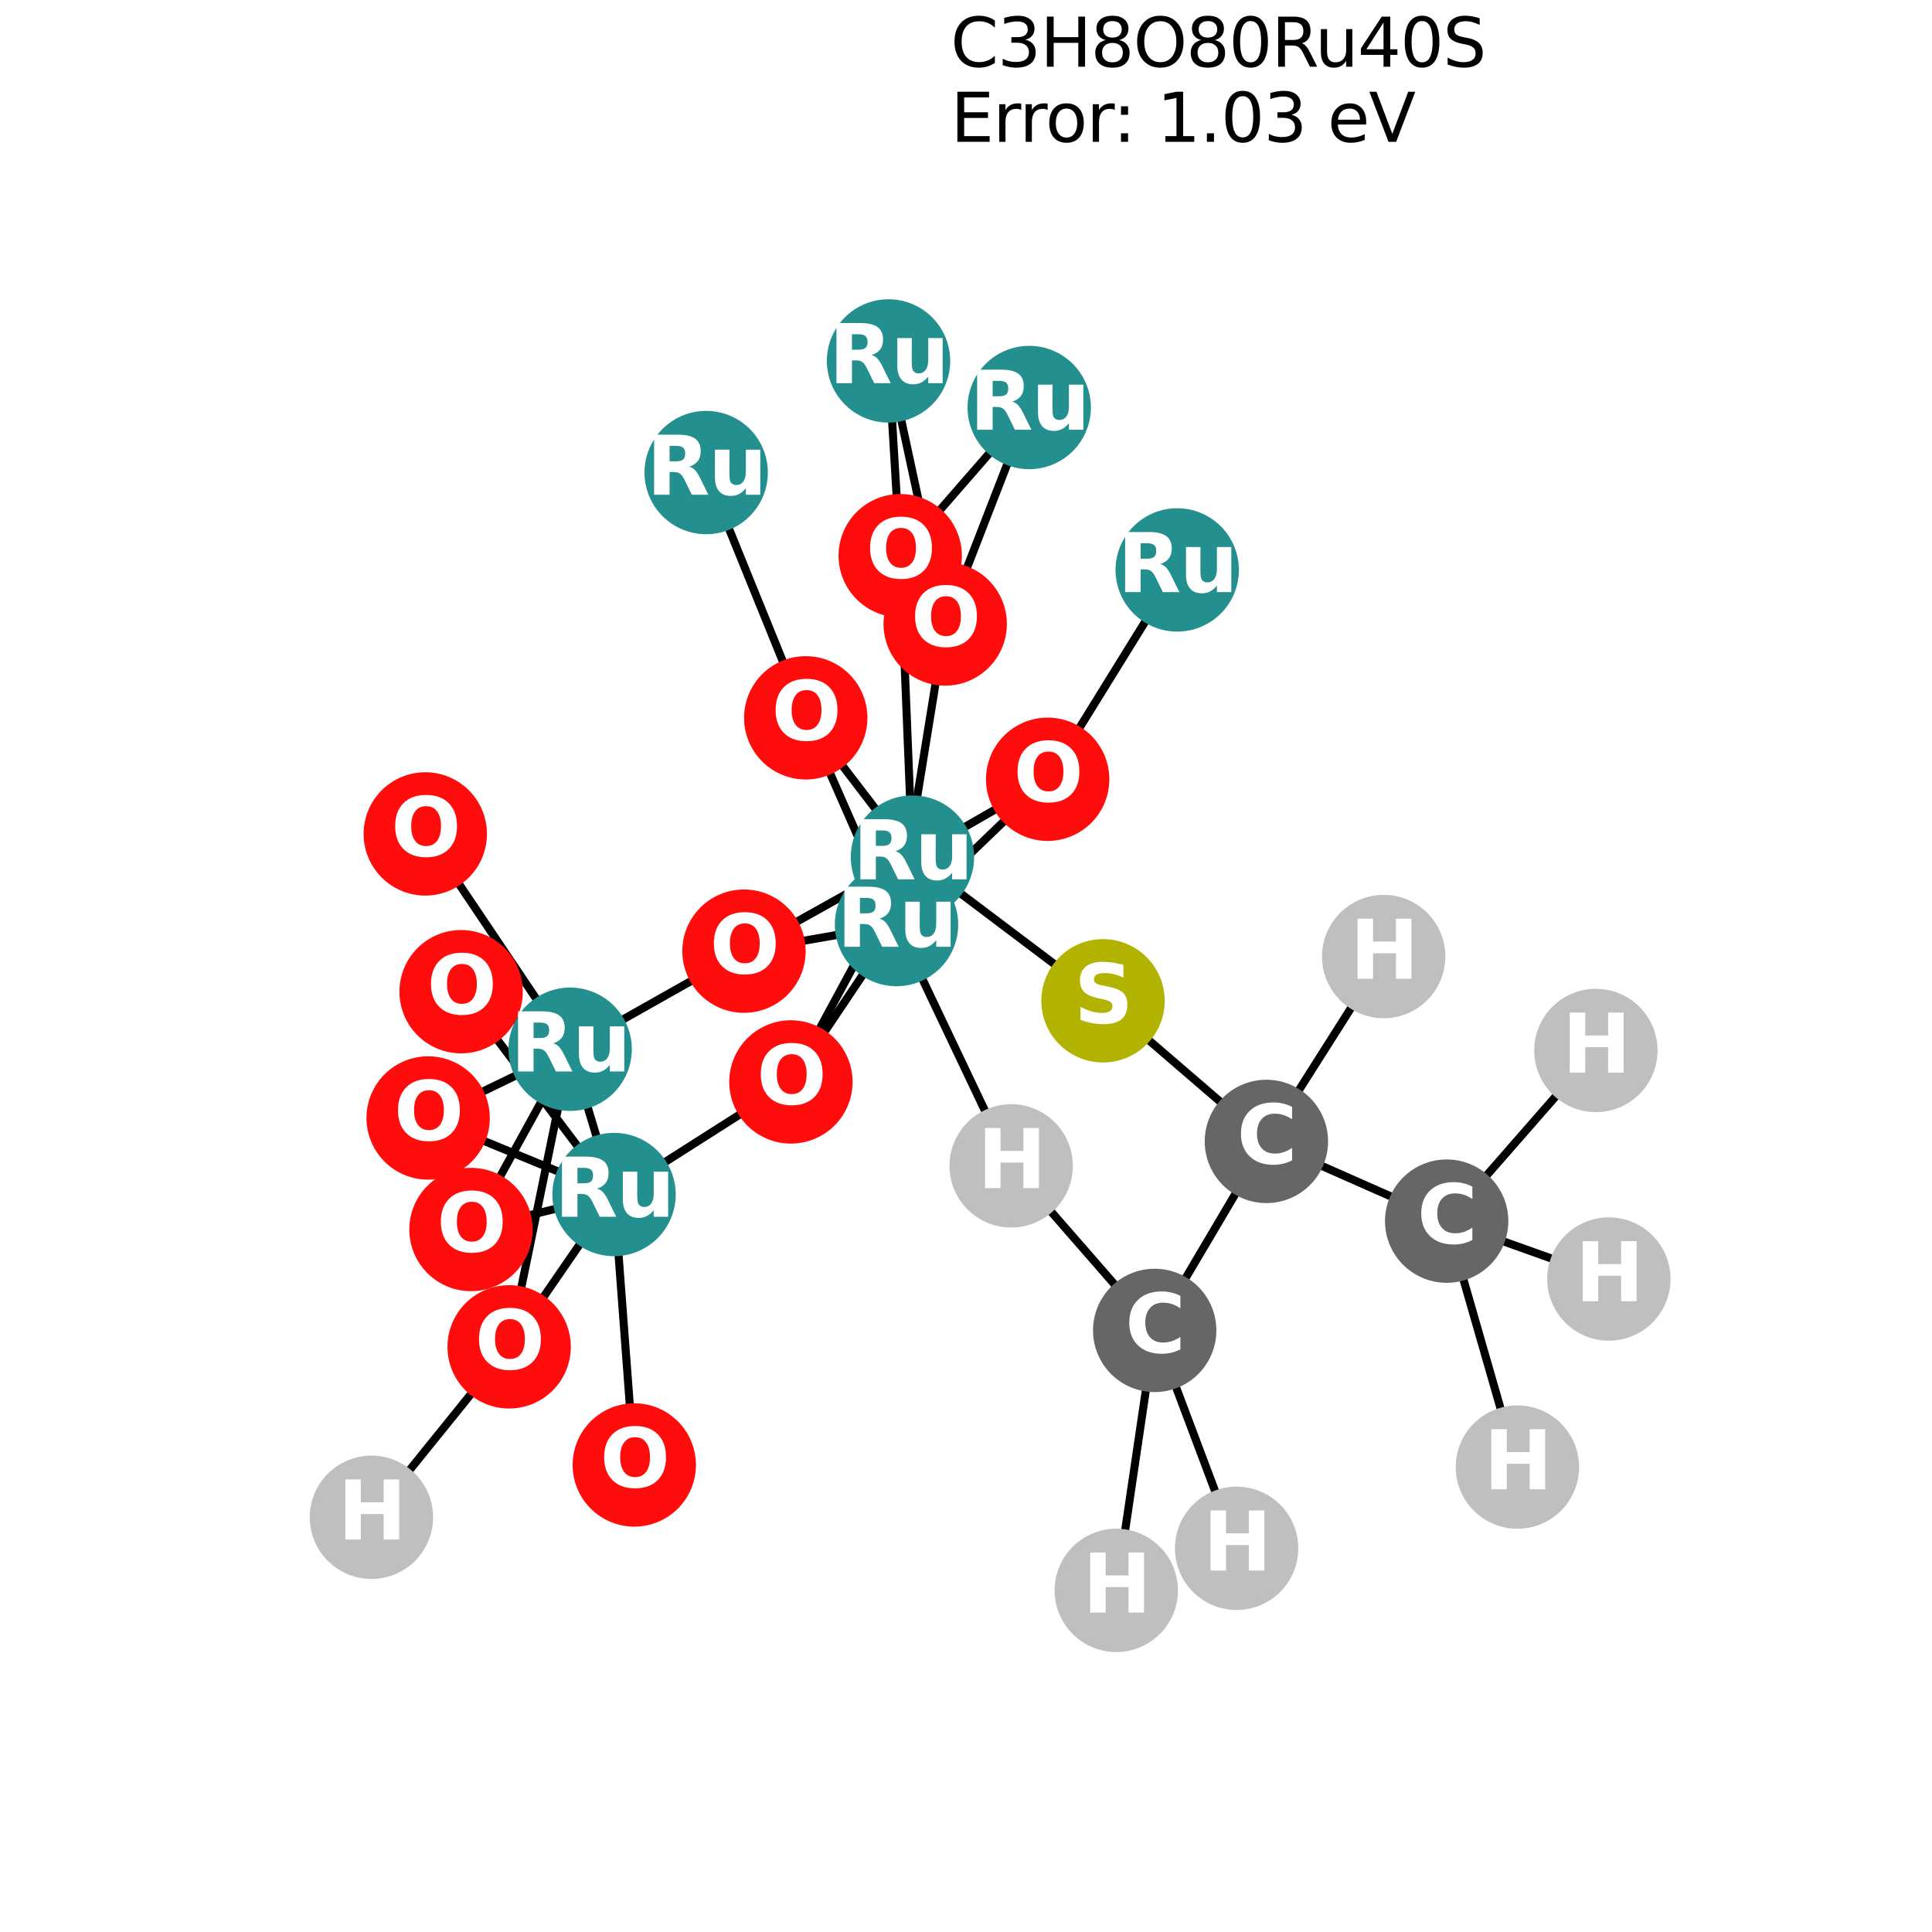 <?xml version="1.0" encoding="utf-8" standalone="no"?>
<!DOCTYPE svg PUBLIC "-//W3C//DTD SVG 1.1//EN"
  "http://www.w3.org/Graphics/SVG/1.1/DTD/svg11.dtd">
<svg xmlns:xlink="http://www.w3.org/1999/xlink" width="288pt" height="288pt" viewBox="0 0 288 288" xmlns="http://www.w3.org/2000/svg" version="1.1">
 <defs>
  <style type="text/css">*{stroke-linejoin: round; stroke-linecap: butt}</style>
 </defs>
 <g id="figure_1">
  <g id="patch_1">
   <path d="M 0 288 
L 288 288 
L 288 0 
L 0 0 
z
" style="fill: #ffffff"/>
  </g>
  <g id="axes_1">
   <g id="LineCollection_1">
    <path d="M 237.896 156.591 
L 215.652 182.031 
" clip-path="url(#pf8936e5b6c)" style="fill: none; stroke: #000000; stroke-width: 1.2"/>
    <path d="M 164.424 149.188 
L 136.017 127.767 
" clip-path="url(#pf8936e5b6c)" style="fill: none; stroke: #000000; stroke-width: 1.2"/>
    <path d="M 164.424 149.188 
L 188.778 170.149 
" clip-path="url(#pf8936e5b6c)" style="fill: none; stroke: #000000; stroke-width: 1.2"/>
    <path d="M 55.369 226.179 
L 75.897 200.772 
" clip-path="url(#pf8936e5b6c)" style="fill: none; stroke: #000000; stroke-width: 1.2"/>
    <path d="M 206.262 142.591 
L 188.778 170.149 
" clip-path="url(#pf8936e5b6c)" style="fill: none; stroke: #000000; stroke-width: 1.2"/>
    <path d="M 133.642 137.824 
L 140.897 93.015 
" clip-path="url(#pf8936e5b6c)" style="fill: none; stroke: #000000; stroke-width: 1.2"/>
    <path d="M 133.642 137.824 
L 156.174 116.165 
" clip-path="url(#pf8936e5b6c)" style="fill: none; stroke: #000000; stroke-width: 1.2"/>
    <path d="M 133.642 137.824 
L 110.905 141.788 
" clip-path="url(#pf8936e5b6c)" style="fill: none; stroke: #000000; stroke-width: 1.2"/>
    <path d="M 133.642 137.824 
L 120.11 107.005 
" clip-path="url(#pf8936e5b6c)" style="fill: none; stroke: #000000; stroke-width: 1.2"/>
    <path d="M 133.642 137.824 
L 117.899 161.282 
" clip-path="url(#pf8936e5b6c)" style="fill: none; stroke: #000000; stroke-width: 1.2"/>
    <path d="M 133.642 137.824 
L 150.733 173.795 
" clip-path="url(#pf8936e5b6c)" style="fill: none; stroke: #000000; stroke-width: 1.2"/>
    <path d="M 153.424 60.747 
L 140.897 93.015 
" clip-path="url(#pf8936e5b6c)" style="fill: none; stroke: #000000; stroke-width: 1.2"/>
    <path d="M 153.424 60.747 
L 134.193 82.833 
" clip-path="url(#pf8936e5b6c)" style="fill: none; stroke: #000000; stroke-width: 1.2"/>
    <path d="M 84.991 156.407 
L 91.533 178.066 
" clip-path="url(#pf8936e5b6c)" style="fill: none; stroke: #000000; stroke-width: 1.2"/>
    <path d="M 84.991 156.407 
L 68.736 147.831 
" clip-path="url(#pf8936e5b6c)" style="fill: none; stroke: #000000; stroke-width: 1.2"/>
    <path d="M 84.991 156.407 
L 63.822 166.655 
" clip-path="url(#pf8936e5b6c)" style="fill: none; stroke: #000000; stroke-width: 1.2"/>
    <path d="M 84.991 156.407 
L 110.905 141.788 
" clip-path="url(#pf8936e5b6c)" style="fill: none; stroke: #000000; stroke-width: 1.2"/>
    <path d="M 84.991 156.407 
L 63.396 124.31 
" clip-path="url(#pf8936e5b6c)" style="fill: none; stroke: #000000; stroke-width: 1.2"/>
    <path d="M 84.991 156.407 
L 70.206 183.28 
" clip-path="url(#pf8936e5b6c)" style="fill: none; stroke: #000000; stroke-width: 1.2"/>
    <path d="M 84.991 156.407 
L 75.897 200.772 
" clip-path="url(#pf8936e5b6c)" style="fill: none; stroke: #000000; stroke-width: 1.2"/>
    <path d="M 175.485 84.958 
L 156.174 116.165 
" clip-path="url(#pf8936e5b6c)" style="fill: none; stroke: #000000; stroke-width: 1.2"/>
    <path d="M 136.017 127.767 
L 156.174 116.165 
" clip-path="url(#pf8936e5b6c)" style="fill: none; stroke: #000000; stroke-width: 1.2"/>
    <path d="M 136.017 127.767 
L 110.905 141.788 
" clip-path="url(#pf8936e5b6c)" style="fill: none; stroke: #000000; stroke-width: 1.2"/>
    <path d="M 136.017 127.767 
L 134.193 82.833 
" clip-path="url(#pf8936e5b6c)" style="fill: none; stroke: #000000; stroke-width: 1.2"/>
    <path d="M 136.017 127.767 
L 120.11 107.005 
" clip-path="url(#pf8936e5b6c)" style="fill: none; stroke: #000000; stroke-width: 1.2"/>
    <path d="M 136.017 127.767 
L 117.899 161.282 
" clip-path="url(#pf8936e5b6c)" style="fill: none; stroke: #000000; stroke-width: 1.2"/>
    <path d="M 132.451 53.804 
L 140.897 93.015 
" clip-path="url(#pf8936e5b6c)" style="fill: none; stroke: #000000; stroke-width: 1.2"/>
    <path d="M 132.451 53.804 
L 134.193 82.833 
" clip-path="url(#pf8936e5b6c)" style="fill: none; stroke: #000000; stroke-width: 1.2"/>
    <path d="M 91.533 178.066 
L 68.736 147.831 
" clip-path="url(#pf8936e5b6c)" style="fill: none; stroke: #000000; stroke-width: 1.2"/>
    <path d="M 91.533 178.066 
L 63.822 166.655 
" clip-path="url(#pf8936e5b6c)" style="fill: none; stroke: #000000; stroke-width: 1.2"/>
    <path d="M 91.533 178.066 
L 70.206 183.28 
" clip-path="url(#pf8936e5b6c)" style="fill: none; stroke: #000000; stroke-width: 1.2"/>
    <path d="M 91.533 178.066 
L 75.897 200.772 
" clip-path="url(#pf8936e5b6c)" style="fill: none; stroke: #000000; stroke-width: 1.2"/>
    <path d="M 91.533 178.066 
L 117.899 161.282 
" clip-path="url(#pf8936e5b6c)" style="fill: none; stroke: #000000; stroke-width: 1.2"/>
    <path d="M 91.533 178.066 
L 94.552 218.38 
" clip-path="url(#pf8936e5b6c)" style="fill: none; stroke: #000000; stroke-width: 1.2"/>
    <path d="M 105.268 70.442 
L 120.11 107.005 
" clip-path="url(#pf8936e5b6c)" style="fill: none; stroke: #000000; stroke-width: 1.2"/>
    <path d="M 188.778 170.149 
L 172.128 198.321 
" clip-path="url(#pf8936e5b6c)" style="fill: none; stroke: #000000; stroke-width: 1.2"/>
    <path d="M 188.778 170.149 
L 215.652 182.031 
" clip-path="url(#pf8936e5b6c)" style="fill: none; stroke: #000000; stroke-width: 1.2"/>
    <path d="M 172.128 198.321 
L 166.4 237.076 
" clip-path="url(#pf8936e5b6c)" style="fill: none; stroke: #000000; stroke-width: 1.2"/>
    <path d="M 172.128 198.321 
L 150.733 173.795 
" clip-path="url(#pf8936e5b6c)" style="fill: none; stroke: #000000; stroke-width: 1.2"/>
    <path d="M 172.128 198.321 
L 184.339 230.805 
" clip-path="url(#pf8936e5b6c)" style="fill: none; stroke: #000000; stroke-width: 1.2"/>
    <path d="M 215.652 182.031 
L 226.198 218.695 
" clip-path="url(#pf8936e5b6c)" style="fill: none; stroke: #000000; stroke-width: 1.2"/>
    <path d="M 215.652 182.031 
L 239.831 190.662 
" clip-path="url(#pf8936e5b6c)" style="fill: none; stroke: #000000; stroke-width: 1.2"/>
   </g>
   <g id="PathCollection_1">
    <defs>
     <path id="C0_0_51e357556f" d="M 0 8.944 
C 2.372 8.944 4.647 8.002 6.325 6.325 
C 8.002 4.647 8.944 2.372 8.944 -0 
C 8.944 -2.372 8.002 -4.647 6.325 -6.325 
C 4.647 -8.002 2.372 -8.944 0 -8.944 
C -2.372 -8.944 -4.647 -8.002 -6.325 -6.325 
C -8.002 -4.647 -8.944 -2.372 -8.944 0 
C -8.944 2.372 -8.002 4.647 -6.325 6.325 
C -4.647 8.002 -2.372 8.944 0 8.944 
z
"/>
    </defs>
    <g clip-path="url(#pf8936e5b6c)">
     <use xlink:href="#C0_0_51e357556f" x="237.896" y="156.591" style="fill: #bfbfbf; stroke: #bfbfbf; stroke-width: 0.5"/>
    </g>
    <g clip-path="url(#pf8936e5b6c)">
     <use xlink:href="#C0_0_51e357556f" x="164.424" y="149.188" style="fill: #b2b200; stroke: #b2b200; stroke-width: 0.5"/>
    </g>
    <g clip-path="url(#pf8936e5b6c)">
     <use xlink:href="#C0_0_51e357556f" x="55.369" y="226.179" style="fill: #bfbfbf; stroke: #bfbfbf; stroke-width: 0.5"/>
    </g>
    <g clip-path="url(#pf8936e5b6c)">
     <use xlink:href="#C0_0_51e357556f" x="206.262" y="142.591" style="fill: #bfbfbf; stroke: #bfbfbf; stroke-width: 0.5"/>
    </g>
    <g clip-path="url(#pf8936e5b6c)">
     <use xlink:href="#C0_0_51e357556f" x="133.642" y="137.824" style="fill: #248f8f; stroke: #248f8f; stroke-width: 0.5"/>
    </g>
    <g clip-path="url(#pf8936e5b6c)">
     <use xlink:href="#C0_0_51e357556f" x="153.424" y="60.747" style="fill: #248f8f; stroke: #248f8f; stroke-width: 0.5"/>
    </g>
    <g clip-path="url(#pf8936e5b6c)">
     <use xlink:href="#C0_0_51e357556f" x="84.991" y="156.407" style="fill: #248f8f; stroke: #248f8f; stroke-width: 0.5"/>
    </g>
    <g clip-path="url(#pf8936e5b6c)">
     <use xlink:href="#C0_0_51e357556f" x="175.485" y="84.958" style="fill: #248f8f; stroke: #248f8f; stroke-width: 0.5"/>
    </g>
    <g clip-path="url(#pf8936e5b6c)">
     <use xlink:href="#C0_0_51e357556f" x="136.017" y="127.767" style="fill: #248f8f; stroke: #248f8f; stroke-width: 0.5"/>
    </g>
    <g clip-path="url(#pf8936e5b6c)">
     <use xlink:href="#C0_0_51e357556f" x="132.451" y="53.804" style="fill: #248f8f; stroke: #248f8f; stroke-width: 0.5"/>
    </g>
    <g clip-path="url(#pf8936e5b6c)">
     <use xlink:href="#C0_0_51e357556f" x="91.533" y="178.066" style="fill: #248f8f; stroke: #248f8f; stroke-width: 0.5"/>
    </g>
    <g clip-path="url(#pf8936e5b6c)">
     <use xlink:href="#C0_0_51e357556f" x="105.268" y="70.442" style="fill: #248f8f; stroke: #248f8f; stroke-width: 0.5"/>
    </g>
    <g clip-path="url(#pf8936e5b6c)">
     <use xlink:href="#C0_0_51e357556f" x="68.736" y="147.831" style="fill: #ff0d0d; stroke: #ff0d0d; stroke-width: 0.5"/>
    </g>
    <g clip-path="url(#pf8936e5b6c)">
     <use xlink:href="#C0_0_51e357556f" x="140.897" y="93.015" style="fill: #ff0d0d; stroke: #ff0d0d; stroke-width: 0.5"/>
    </g>
    <g clip-path="url(#pf8936e5b6c)">
     <use xlink:href="#C0_0_51e357556f" x="63.822" y="166.655" style="fill: #ff0d0d; stroke: #ff0d0d; stroke-width: 0.5"/>
    </g>
    <g clip-path="url(#pf8936e5b6c)">
     <use xlink:href="#C0_0_51e357556f" x="156.174" y="116.165" style="fill: #ff0d0d; stroke: #ff0d0d; stroke-width: 0.5"/>
    </g>
    <g clip-path="url(#pf8936e5b6c)">
     <use xlink:href="#C0_0_51e357556f" x="110.905" y="141.788" style="fill: #ff0d0d; stroke: #ff0d0d; stroke-width: 0.5"/>
    </g>
    <g clip-path="url(#pf8936e5b6c)">
     <use xlink:href="#C0_0_51e357556f" x="63.396" y="124.31" style="fill: #ff0d0d; stroke: #ff0d0d; stroke-width: 0.5"/>
    </g>
    <g clip-path="url(#pf8936e5b6c)">
     <use xlink:href="#C0_0_51e357556f" x="70.206" y="183.28" style="fill: #ff0d0d; stroke: #ff0d0d; stroke-width: 0.5"/>
    </g>
    <g clip-path="url(#pf8936e5b6c)">
     <use xlink:href="#C0_0_51e357556f" x="134.193" y="82.833" style="fill: #ff0d0d; stroke: #ff0d0d; stroke-width: 0.5"/>
    </g>
    <g clip-path="url(#pf8936e5b6c)">
     <use xlink:href="#C0_0_51e357556f" x="75.897" y="200.772" style="fill: #ff0d0d; stroke: #ff0d0d; stroke-width: 0.5"/>
    </g>
    <g clip-path="url(#pf8936e5b6c)">
     <use xlink:href="#C0_0_51e357556f" x="120.11" y="107.005" style="fill: #ff0d0d; stroke: #ff0d0d; stroke-width: 0.5"/>
    </g>
    <g clip-path="url(#pf8936e5b6c)">
     <use xlink:href="#C0_0_51e357556f" x="117.899" y="161.282" style="fill: #ff0d0d; stroke: #ff0d0d; stroke-width: 0.5"/>
    </g>
    <g clip-path="url(#pf8936e5b6c)">
     <use xlink:href="#C0_0_51e357556f" x="94.552" y="218.38" style="fill: #ff0d0d; stroke: #ff0d0d; stroke-width: 0.5"/>
    </g>
    <g clip-path="url(#pf8936e5b6c)">
     <use xlink:href="#C0_0_51e357556f" x="188.778" y="170.149" style="fill: #666666; stroke: #666666; stroke-width: 0.5"/>
    </g>
    <g clip-path="url(#pf8936e5b6c)">
     <use xlink:href="#C0_0_51e357556f" x="172.128" y="198.321" style="fill: #666666; stroke: #666666; stroke-width: 0.5"/>
    </g>
    <g clip-path="url(#pf8936e5b6c)">
     <use xlink:href="#C0_0_51e357556f" x="215.652" y="182.031" style="fill: #666666; stroke: #666666; stroke-width: 0.5"/>
    </g>
    <g clip-path="url(#pf8936e5b6c)">
     <use xlink:href="#C0_0_51e357556f" x="166.4" y="237.076" style="fill: #bfbfbf; stroke: #bfbfbf; stroke-width: 0.5"/>
    </g>
    <g clip-path="url(#pf8936e5b6c)">
     <use xlink:href="#C0_0_51e357556f" x="150.733" y="173.795" style="fill: #bfbfbf; stroke: #bfbfbf; stroke-width: 0.5"/>
    </g>
    <g clip-path="url(#pf8936e5b6c)">
     <use xlink:href="#C0_0_51e357556f" x="184.339" y="230.805" style="fill: #bfbfbf; stroke: #bfbfbf; stroke-width: 0.5"/>
    </g>
    <g clip-path="url(#pf8936e5b6c)">
     <use xlink:href="#C0_0_51e357556f" x="226.198" y="218.695" style="fill: #bfbfbf; stroke: #bfbfbf; stroke-width: 0.5"/>
    </g>
    <g clip-path="url(#pf8936e5b6c)">
     <use xlink:href="#C0_0_51e357556f" x="239.831" y="190.662" style="fill: #bfbfbf; stroke: #bfbfbf; stroke-width: 0.5"/>
    </g>
   </g>
   <g id="text_1">
    <g clip-path="url(#pf8936e5b6c)">
     <!-- H -->
     <g style="fill: #ffffff" transform="translate(232.874 159.903) scale(0.12 -0.12)">
      <defs>
       <path id="DejaVuSans-Bold-48" d="M 588 4666 
L 1791 4666 
L 1791 2888 
L 3566 2888 
L 3566 4666 
L 4769 4666 
L 4769 0 
L 3566 0 
L 3566 1978 
L 1791 1978 
L 1791 0 
L 588 0 
L 588 4666 
z
" transform="scale(0.016)"/>
      </defs>
      <use xlink:href="#DejaVuSans-Bold-48"/>
     </g>
    </g>
   </g>
   <g id="text_2">
    <g clip-path="url(#pf8936e5b6c)">
     <!-- S -->
     <g style="fill: #ffffff" transform="translate(160.103 152.499) scale(0.12 -0.12)">
      <defs>
       <path id="DejaVuSans-Bold-53" d="M 3834 4519 
L 3834 3531 
Q 3450 3703 3084 3790 
Q 2719 3878 2394 3878 
Q 1963 3878 1756 3759 
Q 1550 3641 1550 3391 
Q 1550 3203 1689 3098 
Q 1828 2994 2194 2919 
L 2706 2816 
Q 3484 2659 3812 2340 
Q 4141 2022 4141 1434 
Q 4141 663 3683 286 
Q 3225 -91 2284 -91 
Q 1841 -91 1394 -6 
Q 947 78 500 244 
L 500 1259 
Q 947 1022 1364 901 
Q 1781 781 2169 781 
Q 2563 781 2772 912 
Q 2981 1044 2981 1288 
Q 2981 1506 2839 1625 
Q 2697 1744 2272 1838 
L 1806 1941 
Q 1106 2091 782 2419 
Q 459 2747 459 3303 
Q 459 4000 909 4375 
Q 1359 4750 2203 4750 
Q 2588 4750 2994 4692 
Q 3400 4634 3834 4519 
z
" transform="scale(0.016)"/>
      </defs>
      <use xlink:href="#DejaVuSans-Bold-53"/>
     </g>
    </g>
   </g>
   <g id="text_3">
    <g clip-path="url(#pf8936e5b6c)">
     <!-- H -->
     <g style="fill: #ffffff" transform="translate(50.347 229.49) scale(0.12 -0.12)">
      <use xlink:href="#DejaVuSans-Bold-48"/>
     </g>
    </g>
   </g>
   <g id="text_4">
    <g clip-path="url(#pf8936e5b6c)">
     <!-- H -->
     <g style="fill: #ffffff" transform="translate(201.241 145.902) scale(0.12 -0.12)">
      <use xlink:href="#DejaVuSans-Bold-48"/>
     </g>
    </g>
   </g>
   <g id="text_5">
    <g clip-path="url(#pf8936e5b6c)">
     <!-- Ru -->
     <g style="fill: #ffffff" transform="translate(124.751 141.135) scale(0.12 -0.12)">
      <defs>
       <path id="DejaVuSans-Bold-52" d="M 2297 2597 
Q 2675 2597 2839 2737 
Q 3003 2878 3003 3200 
Q 3003 3519 2839 3656 
Q 2675 3794 2297 3794 
L 1791 3794 
L 1791 2597 
L 2297 2597 
z
M 1791 1766 
L 1791 0 
L 588 0 
L 588 4666 
L 2425 4666 
Q 3347 4666 3776 4356 
Q 4206 4047 4206 3378 
Q 4206 2916 3982 2619 
Q 3759 2322 3309 2181 
Q 3556 2125 3751 1926 
Q 3947 1728 4147 1325 
L 4800 0 
L 3519 0 
L 2950 1159 
Q 2778 1509 2601 1637 
Q 2425 1766 2131 1766 
L 1791 1766 
z
" transform="scale(0.016)"/>
       <path id="DejaVuSans-Bold-75" d="M 500 1363 
L 500 3500 
L 1625 3500 
L 1625 3150 
Q 1625 2866 1622 2436 
Q 1619 2006 1619 1863 
Q 1619 1441 1641 1255 
Q 1663 1069 1716 984 
Q 1784 875 1895 815 
Q 2006 756 2150 756 
Q 2500 756 2700 1025 
Q 2900 1294 2900 1772 
L 2900 3500 
L 4019 3500 
L 4019 0 
L 2900 0 
L 2900 506 
Q 2647 200 2364 54 
Q 2081 -91 1741 -91 
Q 1134 -91 817 281 
Q 500 653 500 1363 
z
" transform="scale(0.016)"/>
      </defs>
      <use xlink:href="#DejaVuSans-Bold-52"/>
      <use xlink:href="#DejaVuSans-Bold-75" transform="translate(77.002 0)"/>
     </g>
    </g>
   </g>
   <g id="text_6">
    <g clip-path="url(#pf8936e5b6c)">
     <!-- Ru -->
     <g style="fill: #ffffff" transform="translate(144.533 64.059) scale(0.12 -0.12)">
      <use xlink:href="#DejaVuSans-Bold-52"/>
      <use xlink:href="#DejaVuSans-Bold-75" transform="translate(77.002 0)"/>
     </g>
    </g>
   </g>
   <g id="text_7">
    <g clip-path="url(#pf8936e5b6c)">
     <!-- Ru -->
     <g style="fill: #ffffff" transform="translate(76.1 159.719) scale(0.12 -0.12)">
      <use xlink:href="#DejaVuSans-Bold-52"/>
      <use xlink:href="#DejaVuSans-Bold-75" transform="translate(77.002 0)"/>
     </g>
    </g>
   </g>
   <g id="text_8">
    <g clip-path="url(#pf8936e5b6c)">
     <!-- Ru -->
     <g style="fill: #ffffff" transform="translate(166.594 88.269) scale(0.12 -0.12)">
      <use xlink:href="#DejaVuSans-Bold-52"/>
      <use xlink:href="#DejaVuSans-Bold-75" transform="translate(77.002 0)"/>
     </g>
    </g>
   </g>
   <g id="text_9">
    <g clip-path="url(#pf8936e5b6c)">
     <!-- Ru -->
     <g style="fill: #ffffff" transform="translate(127.126 131.079) scale(0.12 -0.12)">
      <use xlink:href="#DejaVuSans-Bold-52"/>
      <use xlink:href="#DejaVuSans-Bold-75" transform="translate(77.002 0)"/>
     </g>
    </g>
   </g>
   <g id="text_10">
    <g clip-path="url(#pf8936e5b6c)">
     <!-- Ru -->
     <g style="fill: #ffffff" transform="translate(123.56 57.115) scale(0.12 -0.12)">
      <use xlink:href="#DejaVuSans-Bold-52"/>
      <use xlink:href="#DejaVuSans-Bold-75" transform="translate(77.002 0)"/>
     </g>
    </g>
   </g>
   <g id="text_11">
    <g clip-path="url(#pf8936e5b6c)">
     <!-- Ru -->
     <g style="fill: #ffffff" transform="translate(82.642 181.378) scale(0.12 -0.12)">
      <use xlink:href="#DejaVuSans-Bold-52"/>
      <use xlink:href="#DejaVuSans-Bold-75" transform="translate(77.002 0)"/>
     </g>
    </g>
   </g>
   <g id="text_12">
    <g clip-path="url(#pf8936e5b6c)">
     <!-- Ru -->
     <g style="fill: #ffffff" transform="translate(96.376 73.754) scale(0.12 -0.12)">
      <use xlink:href="#DejaVuSans-Bold-52"/>
      <use xlink:href="#DejaVuSans-Bold-75" transform="translate(77.002 0)"/>
     </g>
    </g>
   </g>
   <g id="text_13">
    <g clip-path="url(#pf8936e5b6c)">
     <!-- O -->
     <g style="fill: #ffffff" transform="translate(63.635 151.142) scale(0.12 -0.12)">
      <defs>
       <path id="DejaVuSans-Bold-4f" d="M 2719 3878 
Q 2169 3878 1866 3472 
Q 1563 3066 1563 2328 
Q 1563 1594 1866 1187 
Q 2169 781 2719 781 
Q 3272 781 3575 1187 
Q 3878 1594 3878 2328 
Q 3878 3066 3575 3472 
Q 3272 3878 2719 3878 
z
M 2719 4750 
Q 3844 4750 4481 4106 
Q 5119 3463 5119 2328 
Q 5119 1197 4481 553 
Q 3844 -91 2719 -91 
Q 1597 -91 958 553 
Q 319 1197 319 2328 
Q 319 3463 958 4106 
Q 1597 4750 2719 4750 
z
" transform="scale(0.016)"/>
      </defs>
      <use xlink:href="#DejaVuSans-Bold-4f"/>
     </g>
    </g>
   </g>
   <g id="text_14">
    <g clip-path="url(#pf8936e5b6c)">
     <!-- O -->
     <g style="fill: #ffffff" transform="translate(135.796 96.326) scale(0.12 -0.12)">
      <use xlink:href="#DejaVuSans-Bold-4f"/>
     </g>
    </g>
   </g>
   <g id="text_15">
    <g clip-path="url(#pf8936e5b6c)">
     <!-- O -->
     <g style="fill: #ffffff" transform="translate(58.721 169.966) scale(0.12 -0.12)">
      <use xlink:href="#DejaVuSans-Bold-4f"/>
     </g>
    </g>
   </g>
   <g id="text_16">
    <g clip-path="url(#pf8936e5b6c)">
     <!-- O -->
     <g style="fill: #ffffff" transform="translate(151.073 119.476) scale(0.12 -0.12)">
      <use xlink:href="#DejaVuSans-Bold-4f"/>
     </g>
    </g>
   </g>
   <g id="text_17">
    <g clip-path="url(#pf8936e5b6c)">
     <!-- O -->
     <g style="fill: #ffffff" transform="translate(105.804 145.099) scale(0.12 -0.12)">
      <use xlink:href="#DejaVuSans-Bold-4f"/>
     </g>
    </g>
   </g>
   <g id="text_18">
    <g clip-path="url(#pf8936e5b6c)">
     <!-- O -->
     <g style="fill: #ffffff" transform="translate(58.295 127.621) scale(0.12 -0.12)">
      <use xlink:href="#DejaVuSans-Bold-4f"/>
     </g>
    </g>
   </g>
   <g id="text_19">
    <g clip-path="url(#pf8936e5b6c)">
     <!-- O -->
     <g style="fill: #ffffff" transform="translate(65.105 186.591) scale(0.12 -0.12)">
      <use xlink:href="#DejaVuSans-Bold-4f"/>
     </g>
    </g>
   </g>
   <g id="text_20">
    <g clip-path="url(#pf8936e5b6c)">
     <!-- O -->
     <g style="fill: #ffffff" transform="translate(129.092 86.144) scale(0.12 -0.12)">
      <use xlink:href="#DejaVuSans-Bold-4f"/>
     </g>
    </g>
   </g>
   <g id="text_21">
    <g clip-path="url(#pf8936e5b6c)">
     <!-- O -->
     <g style="fill: #ffffff" transform="translate(70.796 204.083) scale(0.12 -0.12)">
      <use xlink:href="#DejaVuSans-Bold-4f"/>
     </g>
    </g>
   </g>
   <g id="text_22">
    <g clip-path="url(#pf8936e5b6c)">
     <!-- O -->
     <g style="fill: #ffffff" transform="translate(115.009 110.317) scale(0.12 -0.12)">
      <use xlink:href="#DejaVuSans-Bold-4f"/>
     </g>
    </g>
   </g>
   <g id="text_23">
    <g clip-path="url(#pf8936e5b6c)">
     <!-- O -->
     <g style="fill: #ffffff" transform="translate(112.798 164.593) scale(0.12 -0.12)">
      <use xlink:href="#DejaVuSans-Bold-4f"/>
     </g>
    </g>
   </g>
   <g id="text_24">
    <g clip-path="url(#pf8936e5b6c)">
     <!-- O -->
     <g style="fill: #ffffff" transform="translate(89.451 221.691) scale(0.12 -0.12)">
      <use xlink:href="#DejaVuSans-Bold-4f"/>
     </g>
    </g>
   </g>
   <g id="text_25">
    <g clip-path="url(#pf8936e5b6c)">
     <!-- C -->
     <g style="fill: #ffffff" transform="translate(184.375 173.46) scale(0.12 -0.12)">
      <defs>
       <path id="DejaVuSans-Bold-43" d="M 4288 256 
Q 3956 84 3597 -3 
Q 3238 -91 2847 -91 
Q 1681 -91 1000 561 
Q 319 1213 319 2328 
Q 319 3447 1000 4098 
Q 1681 4750 2847 4750 
Q 3238 4750 3597 4662 
Q 3956 4575 4288 4403 
L 4288 3438 
Q 3953 3666 3628 3772 
Q 3303 3878 2944 3878 
Q 2300 3878 1931 3465 
Q 1563 3053 1563 2328 
Q 1563 1606 1931 1193 
Q 2300 781 2944 781 
Q 3303 781 3628 887 
Q 3953 994 4288 1222 
L 4288 256 
z
" transform="scale(0.016)"/>
      </defs>
      <use xlink:href="#DejaVuSans-Bold-43"/>
     </g>
    </g>
   </g>
   <g id="text_26">
    <g clip-path="url(#pf8936e5b6c)">
     <!-- C -->
     <g style="fill: #ffffff" transform="translate(167.725 201.632) scale(0.12 -0.12)">
      <use xlink:href="#DejaVuSans-Bold-43"/>
     </g>
    </g>
   </g>
   <g id="text_27">
    <g clip-path="url(#pf8936e5b6c)">
     <!-- C -->
     <g style="fill: #ffffff" transform="translate(211.249 185.342) scale(0.12 -0.12)">
      <use xlink:href="#DejaVuSans-Bold-43"/>
     </g>
    </g>
   </g>
   <g id="text_28">
    <g clip-path="url(#pf8936e5b6c)">
     <!-- H -->
     <g style="fill: #ffffff" transform="translate(161.379 240.388) scale(0.12 -0.12)">
      <use xlink:href="#DejaVuSans-Bold-48"/>
     </g>
    </g>
   </g>
   <g id="text_29">
    <g clip-path="url(#pf8936e5b6c)">
     <!-- H -->
     <g style="fill: #ffffff" transform="translate(145.711 177.106) scale(0.12 -0.12)">
      <use xlink:href="#DejaVuSans-Bold-48"/>
     </g>
    </g>
   </g>
   <g id="text_30">
    <g clip-path="url(#pf8936e5b6c)">
     <!-- H -->
     <g style="fill: #ffffff" transform="translate(179.318 234.117) scale(0.12 -0.12)">
      <use xlink:href="#DejaVuSans-Bold-48"/>
     </g>
    </g>
   </g>
   <g id="text_31">
    <g clip-path="url(#pf8936e5b6c)">
     <!-- H -->
     <g style="fill: #ffffff" transform="translate(221.177 222.006) scale(0.12 -0.12)">
      <use xlink:href="#DejaVuSans-Bold-48"/>
     </g>
    </g>
   </g>
   <g id="text_32">
    <g clip-path="url(#pf8936e5b6c)">
     <!-- H -->
     <g style="fill: #ffffff" transform="translate(234.81 193.973) scale(0.12 -0.12)">
      <use xlink:href="#DejaVuSans-Bold-48"/>
     </g>
    </g>
   </g>
   <g id="text_33">
    <!-- C3H8O80Ru40S -->
    <g transform="translate(141.71 9.943) scale(0.1 -0.1)">
     <defs>
      <path id="DejaVuSans-43" d="M 4122 4306 
L 4122 3641 
Q 3803 3938 3442 4084 
Q 3081 4231 2675 4231 
Q 1875 4231 1450 3742 
Q 1025 3253 1025 2328 
Q 1025 1406 1450 917 
Q 1875 428 2675 428 
Q 3081 428 3442 575 
Q 3803 722 4122 1019 
L 4122 359 
Q 3791 134 3420 21 
Q 3050 -91 2638 -91 
Q 1578 -91 968 557 
Q 359 1206 359 2328 
Q 359 3453 968 4101 
Q 1578 4750 2638 4750 
Q 3056 4750 3426 4639 
Q 3797 4528 4122 4306 
z
" transform="scale(0.016)"/>
      <path id="DejaVuSans-33" d="M 2597 2516 
Q 3050 2419 3304 2112 
Q 3559 1806 3559 1356 
Q 3559 666 3084 287 
Q 2609 -91 1734 -91 
Q 1441 -91 1130 -33 
Q 819 25 488 141 
L 488 750 
Q 750 597 1062 519 
Q 1375 441 1716 441 
Q 2309 441 2620 675 
Q 2931 909 2931 1356 
Q 2931 1769 2642 2001 
Q 2353 2234 1838 2234 
L 1294 2234 
L 1294 2753 
L 1863 2753 
Q 2328 2753 2575 2939 
Q 2822 3125 2822 3475 
Q 2822 3834 2567 4026 
Q 2313 4219 1838 4219 
Q 1578 4219 1281 4162 
Q 984 4106 628 3988 
L 628 4550 
Q 988 4650 1302 4700 
Q 1616 4750 1894 4750 
Q 2613 4750 3031 4423 
Q 3450 4097 3450 3541 
Q 3450 3153 3228 2886 
Q 3006 2619 2597 2516 
z
" transform="scale(0.016)"/>
      <path id="DejaVuSans-48" d="M 628 4666 
L 1259 4666 
L 1259 2753 
L 3553 2753 
L 3553 4666 
L 4184 4666 
L 4184 0 
L 3553 0 
L 3553 2222 
L 1259 2222 
L 1259 0 
L 628 0 
L 628 4666 
z
" transform="scale(0.016)"/>
      <path id="DejaVuSans-38" d="M 2034 2216 
Q 1584 2216 1326 1975 
Q 1069 1734 1069 1313 
Q 1069 891 1326 650 
Q 1584 409 2034 409 
Q 2484 409 2743 651 
Q 3003 894 3003 1313 
Q 3003 1734 2745 1975 
Q 2488 2216 2034 2216 
z
M 1403 2484 
Q 997 2584 770 2862 
Q 544 3141 544 3541 
Q 544 4100 942 4425 
Q 1341 4750 2034 4750 
Q 2731 4750 3128 4425 
Q 3525 4100 3525 3541 
Q 3525 3141 3298 2862 
Q 3072 2584 2669 2484 
Q 3125 2378 3379 2068 
Q 3634 1759 3634 1313 
Q 3634 634 3220 271 
Q 2806 -91 2034 -91 
Q 1263 -91 848 271 
Q 434 634 434 1313 
Q 434 1759 690 2068 
Q 947 2378 1403 2484 
z
M 1172 3481 
Q 1172 3119 1398 2916 
Q 1625 2713 2034 2713 
Q 2441 2713 2670 2916 
Q 2900 3119 2900 3481 
Q 2900 3844 2670 4047 
Q 2441 4250 2034 4250 
Q 1625 4250 1398 4047 
Q 1172 3844 1172 3481 
z
" transform="scale(0.016)"/>
      <path id="DejaVuSans-4f" d="M 2522 4238 
Q 1834 4238 1429 3725 
Q 1025 3213 1025 2328 
Q 1025 1447 1429 934 
Q 1834 422 2522 422 
Q 3209 422 3611 934 
Q 4013 1447 4013 2328 
Q 4013 3213 3611 3725 
Q 3209 4238 2522 4238 
z
M 2522 4750 
Q 3503 4750 4090 4092 
Q 4678 3434 4678 2328 
Q 4678 1225 4090 567 
Q 3503 -91 2522 -91 
Q 1538 -91 948 565 
Q 359 1222 359 2328 
Q 359 3434 948 4092 
Q 1538 4750 2522 4750 
z
" transform="scale(0.016)"/>
      <path id="DejaVuSans-30" d="M 2034 4250 
Q 1547 4250 1301 3770 
Q 1056 3291 1056 2328 
Q 1056 1369 1301 889 
Q 1547 409 2034 409 
Q 2525 409 2770 889 
Q 3016 1369 3016 2328 
Q 3016 3291 2770 3770 
Q 2525 4250 2034 4250 
z
M 2034 4750 
Q 2819 4750 3233 4129 
Q 3647 3509 3647 2328 
Q 3647 1150 3233 529 
Q 2819 -91 2034 -91 
Q 1250 -91 836 529 
Q 422 1150 422 2328 
Q 422 3509 836 4129 
Q 1250 4750 2034 4750 
z
" transform="scale(0.016)"/>
      <path id="DejaVuSans-52" d="M 2841 2188 
Q 3044 2119 3236 1894 
Q 3428 1669 3622 1275 
L 4263 0 
L 3584 0 
L 2988 1197 
Q 2756 1666 2539 1819 
Q 2322 1972 1947 1972 
L 1259 1972 
L 1259 0 
L 628 0 
L 628 4666 
L 2053 4666 
Q 2853 4666 3247 4331 
Q 3641 3997 3641 3322 
Q 3641 2881 3436 2590 
Q 3231 2300 2841 2188 
z
M 1259 4147 
L 1259 2491 
L 2053 2491 
Q 2509 2491 2742 2702 
Q 2975 2913 2975 3322 
Q 2975 3731 2742 3939 
Q 2509 4147 2053 4147 
L 1259 4147 
z
" transform="scale(0.016)"/>
      <path id="DejaVuSans-75" d="M 544 1381 
L 544 3500 
L 1119 3500 
L 1119 1403 
Q 1119 906 1312 657 
Q 1506 409 1894 409 
Q 2359 409 2629 706 
Q 2900 1003 2900 1516 
L 2900 3500 
L 3475 3500 
L 3475 0 
L 2900 0 
L 2900 538 
Q 2691 219 2414 64 
Q 2138 -91 1772 -91 
Q 1169 -91 856 284 
Q 544 659 544 1381 
z
M 1991 3584 
L 1991 3584 
z
" transform="scale(0.016)"/>
      <path id="DejaVuSans-34" d="M 2419 4116 
L 825 1625 
L 2419 1625 
L 2419 4116 
z
M 2253 4666 
L 3047 4666 
L 3047 1625 
L 3713 1625 
L 3713 1100 
L 3047 1100 
L 3047 0 
L 2419 0 
L 2419 1100 
L 313 1100 
L 313 1709 
L 2253 4666 
z
" transform="scale(0.016)"/>
      <path id="DejaVuSans-53" d="M 3425 4513 
L 3425 3897 
Q 3066 4069 2747 4153 
Q 2428 4238 2131 4238 
Q 1616 4238 1336 4038 
Q 1056 3838 1056 3469 
Q 1056 3159 1242 3001 
Q 1428 2844 1947 2747 
L 2328 2669 
Q 3034 2534 3370 2195 
Q 3706 1856 3706 1288 
Q 3706 609 3251 259 
Q 2797 -91 1919 -91 
Q 1588 -91 1214 -16 
Q 841 59 441 206 
L 441 856 
Q 825 641 1194 531 
Q 1563 422 1919 422 
Q 2459 422 2753 634 
Q 3047 847 3047 1241 
Q 3047 1584 2836 1778 
Q 2625 1972 2144 2069 
L 1759 2144 
Q 1053 2284 737 2584 
Q 422 2884 422 3419 
Q 422 4038 858 4394 
Q 1294 4750 2059 4750 
Q 2388 4750 2728 4690 
Q 3069 4631 3425 4513 
z
" transform="scale(0.016)"/>
     </defs>
     <use xlink:href="#DejaVuSans-43"/>
     <use xlink:href="#DejaVuSans-33" transform="translate(69.824 0)"/>
     <use xlink:href="#DejaVuSans-48" transform="translate(133.447 0)"/>
     <use xlink:href="#DejaVuSans-38" transform="translate(208.643 0)"/>
     <use xlink:href="#DejaVuSans-4f" transform="translate(272.266 0)"/>
     <use xlink:href="#DejaVuSans-38" transform="translate(350.977 0)"/>
     <use xlink:href="#DejaVuSans-30" transform="translate(414.6 0)"/>
     <use xlink:href="#DejaVuSans-52" transform="translate(478.223 0)"/>
     <use xlink:href="#DejaVuSans-75" transform="translate(543.205 0)"/>
     <use xlink:href="#DejaVuSans-34" transform="translate(606.584 0)"/>
     <use xlink:href="#DejaVuSans-30" transform="translate(670.207 0)"/>
     <use xlink:href="#DejaVuSans-53" transform="translate(733.83 0)"/>
    </g>
    <!-- Error: 1.03 eV -->
    <g transform="translate(141.71 21.14) scale(0.1 -0.1)">
     <defs>
      <path id="DejaVuSans-45" d="M 628 4666 
L 3578 4666 
L 3578 4134 
L 1259 4134 
L 1259 2753 
L 3481 2753 
L 3481 2222 
L 1259 2222 
L 1259 531 
L 3634 531 
L 3634 0 
L 628 0 
L 628 4666 
z
" transform="scale(0.016)"/>
      <path id="DejaVuSans-72" d="M 2631 2963 
Q 2534 3019 2420 3045 
Q 2306 3072 2169 3072 
Q 1681 3072 1420 2755 
Q 1159 2438 1159 1844 
L 1159 0 
L 581 0 
L 581 3500 
L 1159 3500 
L 1159 2956 
Q 1341 3275 1631 3429 
Q 1922 3584 2338 3584 
Q 2397 3584 2469 3576 
Q 2541 3569 2628 3553 
L 2631 2963 
z
" transform="scale(0.016)"/>
      <path id="DejaVuSans-6f" d="M 1959 3097 
Q 1497 3097 1228 2736 
Q 959 2375 959 1747 
Q 959 1119 1226 758 
Q 1494 397 1959 397 
Q 2419 397 2687 759 
Q 2956 1122 2956 1747 
Q 2956 2369 2687 2733 
Q 2419 3097 1959 3097 
z
M 1959 3584 
Q 2709 3584 3137 3096 
Q 3566 2609 3566 1747 
Q 3566 888 3137 398 
Q 2709 -91 1959 -91 
Q 1206 -91 779 398 
Q 353 888 353 1747 
Q 353 2609 779 3096 
Q 1206 3584 1959 3584 
z
" transform="scale(0.016)"/>
      <path id="DejaVuSans-3a" d="M 750 794 
L 1409 794 
L 1409 0 
L 750 0 
L 750 794 
z
M 750 3309 
L 1409 3309 
L 1409 2516 
L 750 2516 
L 750 3309 
z
" transform="scale(0.016)"/>
      <path id="DejaVuSans-20" transform="scale(0.016)"/>
      <path id="DejaVuSans-31" d="M 794 531 
L 1825 531 
L 1825 4091 
L 703 3866 
L 703 4441 
L 1819 4666 
L 2450 4666 
L 2450 531 
L 3481 531 
L 3481 0 
L 794 0 
L 794 531 
z
" transform="scale(0.016)"/>
      <path id="DejaVuSans-2e" d="M 684 794 
L 1344 794 
L 1344 0 
L 684 0 
L 684 794 
z
" transform="scale(0.016)"/>
      <path id="DejaVuSans-65" d="M 3597 1894 
L 3597 1613 
L 953 1613 
Q 991 1019 1311 708 
Q 1631 397 2203 397 
Q 2534 397 2845 478 
Q 3156 559 3463 722 
L 3463 178 
Q 3153 47 2828 -22 
Q 2503 -91 2169 -91 
Q 1331 -91 842 396 
Q 353 884 353 1716 
Q 353 2575 817 3079 
Q 1281 3584 2069 3584 
Q 2775 3584 3186 3129 
Q 3597 2675 3597 1894 
z
M 3022 2063 
Q 3016 2534 2758 2815 
Q 2500 3097 2075 3097 
Q 1594 3097 1305 2825 
Q 1016 2553 972 2059 
L 3022 2063 
z
" transform="scale(0.016)"/>
      <path id="DejaVuSans-56" d="M 1831 0 
L 50 4666 
L 709 4666 
L 2188 738 
L 3669 4666 
L 4325 4666 
L 2547 0 
L 1831 0 
z
" transform="scale(0.016)"/>
     </defs>
     <use xlink:href="#DejaVuSans-45"/>
     <use xlink:href="#DejaVuSans-72" transform="translate(63.184 0)"/>
     <use xlink:href="#DejaVuSans-72" transform="translate(102.547 0)"/>
     <use xlink:href="#DejaVuSans-6f" transform="translate(141.41 0)"/>
     <use xlink:href="#DejaVuSans-72" transform="translate(202.592 0)"/>
     <use xlink:href="#DejaVuSans-3a" transform="translate(241.955 0)"/>
     <use xlink:href="#DejaVuSans-20" transform="translate(275.646 0)"/>
     <use xlink:href="#DejaVuSans-31" transform="translate(307.434 0)"/>
     <use xlink:href="#DejaVuSans-2e" transform="translate(371.057 0)"/>
     <use xlink:href="#DejaVuSans-30" transform="translate(402.844 0)"/>
     <use xlink:href="#DejaVuSans-33" transform="translate(466.467 0)"/>
     <use xlink:href="#DejaVuSans-20" transform="translate(530.09 0)"/>
     <use xlink:href="#DejaVuSans-65" transform="translate(561.877 0)"/>
     <use xlink:href="#DejaVuSans-56" transform="translate(623.4 0)"/>
    </g>
   </g>
  </g>
 </g>
 <defs>
  <clipPath id="pf8936e5b6c">
   <rect x="36" y="34.56" width="223.2" height="221.76"/>
  </clipPath>
 </defs>
</svg>
